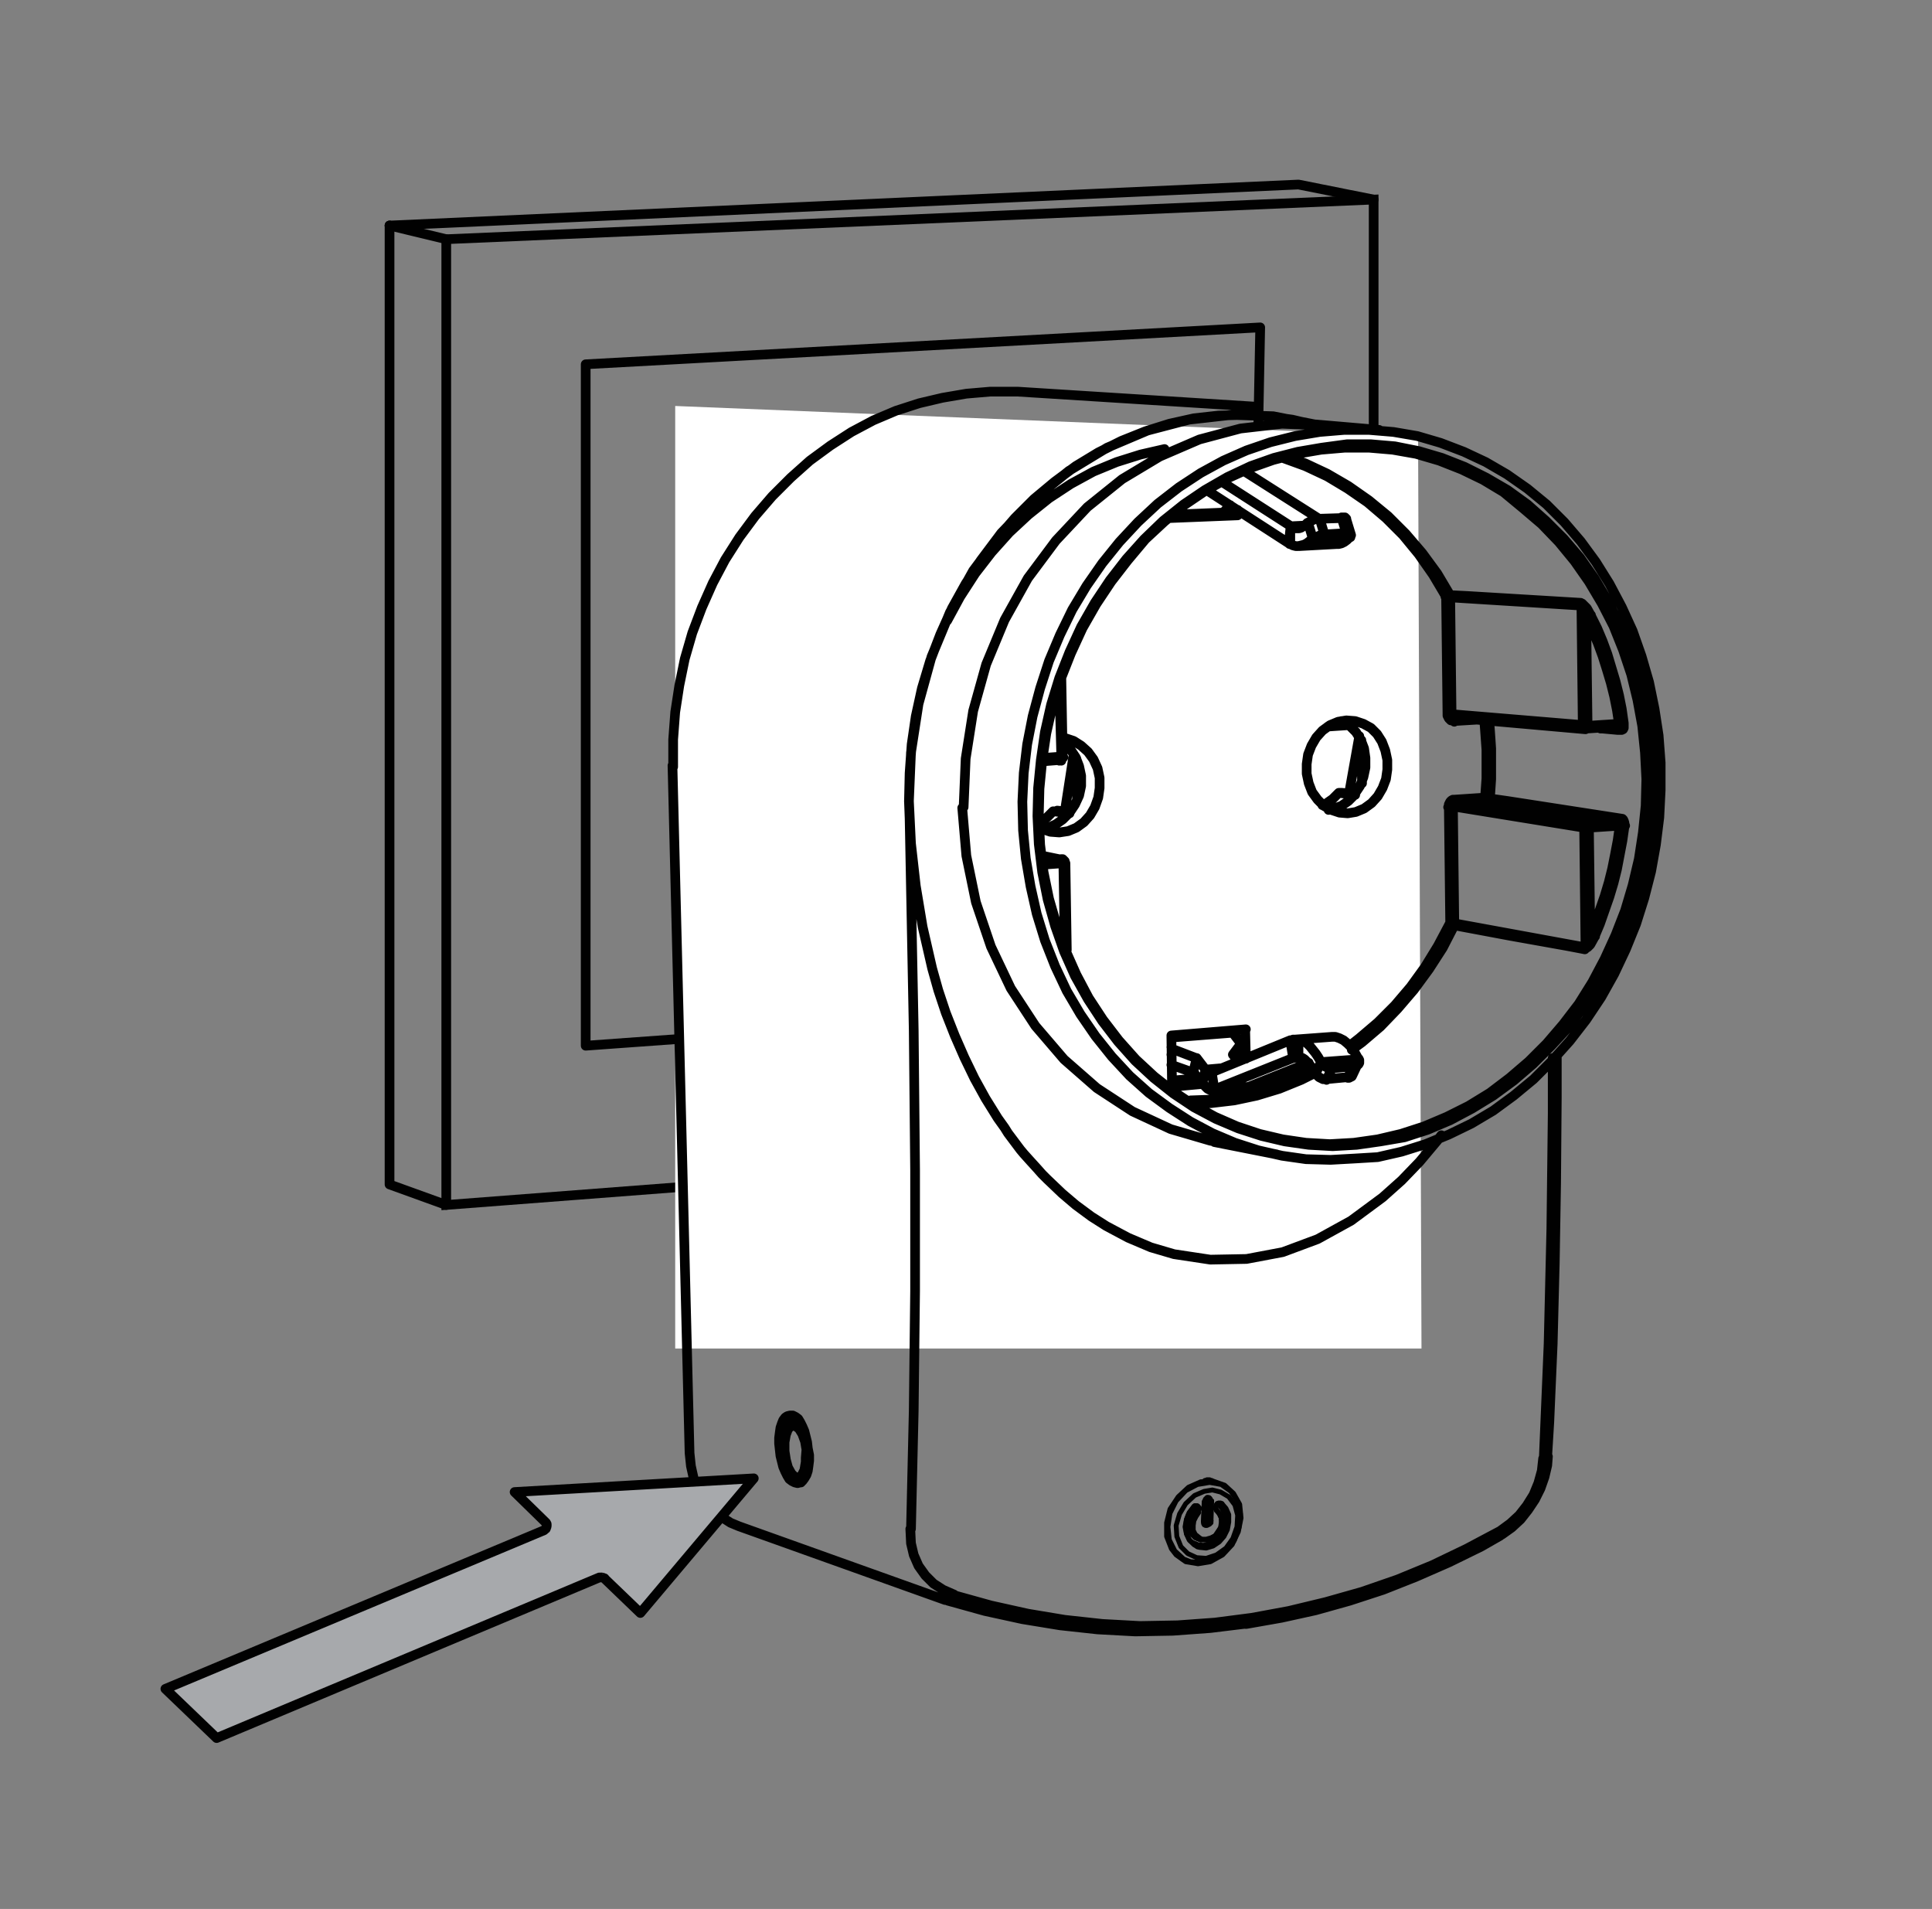 <?xml version="1.0" encoding="utf-8"?>
<!-- Generator: Adobe Illustrator 22.0.1, SVG Export Plug-In . SVG Version: 6.00 Build 0)  -->
<svg version="1.1" id="Layer_1" xmlns="http://www.w3.org/2000/svg" xmlns:xlink="http://www.w3.org/1999/xlink" x="0px" y="0px"
	 viewBox="0 0 282.7 279.3" style="enable-background:new 0 0 282.7 279.3;" xml:space="preserve">
<rect x="0" y="0" width="282.7" height="279.3" fill="#808080" stroke="none"/>
<style type="text/css">
	.st0{fill:none;stroke:#010101;stroke-width:0.709;stroke-linecap:round;stroke-linejoin:round;stroke-miterlimit:10;}
	.st1{fill:none;stroke:#010101;stroke-width:1.417;stroke-miterlimit:10;}
	.st2{fill:none;stroke:#010101;stroke-width:1.417;stroke-linecap:round;stroke-linejoin:round;stroke-miterlimit:10;}
	.st3{fill:#FFFFFF;}
	.st4{fill:#A7A9AC;stroke:#010101;stroke-width:1.417;stroke-linecap:round;stroke-linejoin:round;stroke-miterlimit:10;}
</style>
<line class="st0" x1="178.5" y1="220" x2="178.6" y2="220"/>
<polyline class="st0" points="176.6,222.4 176.6,222.5 176.5,222.7 176.4,222.8 176.3,222.8 176.2,222.8 "/>
<polyline class="st0" points="176.6,219.2 176.7,219.2 176.7,219.3 176.7,219.5 "/>
<polyline class="st0" points="176.6,219.1 176.7,219.1 176.8,219.2 176.9,219.3 176.9,219.5 "/>
<polyline class="st0" points="177,219.2 177.1,219.3 177.1,219.4 177.2,219.6 "/>
<polyline class="st0" points="174.9,221 174.4,221.6 174.1,222.3 174,223.1 174.1,223.9 174.4,224.5 174.9,225 175.4,225.2 "/>
<polyline class="st0" points="174.9,221 175,220.9 175.1,220.7 175,220.6 175,220.5 174.9,220.4 174.8,220.3 174.7,220.4 "/>
<polyline class="st0" points="175,221.1 174.6,221.7 174.3,222.4 174.1,223.1 174.2,223.9 174.5,224.5 175,224.9 175.5,225.2 "/>
<polyline class="st0" points="174.9,220.3 175,220.3 175.1,220.4 175.2,220.6 175.2,220.7 175.2,220.9 175,221.1 "/>
<polyline class="st0" points="175.3,221.2 174.7,222 174.5,222.6 174.4,223.3 174.5,224 174.7,224.5 175.3,225.1 175.7,225.2 "/>
<polyline class="st0" points="178.3,220 178.3,220 178.3,220 178.3,220 178.3,220 178.3,220 178.2,220 "/>
<polyline class="st0" points="178.2,220 178.8,220.7 179.2,221.6 179.2,222.5 179,223.5 178.6,224.5 177.9,225.3 177.1,225.8 
	176.1,226.1 175.2,226 175,225.9 "/>
<polyline class="st0" points="175.3,220.4 175.3,220.4 175.4,220.5 175.5,220.6 175.5,220.7 175.5,220.8 175.4,221 175.3,221.1 
	175.3,221.2 "/>
<polyline class="st0" points="178.8,220 179.4,220.7 179.8,221.6 179.8,222.7 179.6,223.8 179.1,224.8 178.4,225.6 177.5,226.2 
	176.5,226.5 175.5,226.4 175.2,226.3 "/>
<polyline class="st0" points="175.4,221.3 175,221.9 174.7,222.5 174.6,223.2 174.6,223.9 174.9,224.5 175.4,224.9 175.8,225.2 "/>
<polyline class="st0" points="176.8,222.4 176.8,222.4 176.8,222.4 176.7,222.4 176.7,222.4 176.7,222.4 176.7,222.4 176.7,222.4 
	176.6,222.4 "/>
<polyline class="st0" points="178,220.9 177.9,220.7 177.9,220.6 177.9,220.4 178,220.2 178.1,220 178.3,220 178.5,220 "/>
<polyline class="st0" points="176.8,222.4 176.8,222.6 176.7,222.8 176.5,222.9 176.3,223 176.2,222.9 176.2,222.9 "/>
<line class="st0" x1="176.7" y1="219.5" x2="176.6" y2="222.4"/>
<polyline class="st0" points="177,222.5 177,222.7 176.9,222.9 176.7,223 176.7,223 176.6,223 176.4,223 176.4,223 176.3,222.9 
	176.2,222.8 176.1,222.6 "/>
<line class="st0" x1="177" y1="222.5" x2="176.8" y2="222.4"/>
<line class="st0" x1="176.9" y1="219.5" x2="176.8" y2="222.4"/>
<polyline class="st0" points="176.9,219.5 176.9,219.5 176.9,219.5 176.9,219.5 176.8,219.5 176.8,219.5 176.8,219.5 176.8,219.5 
	176.7,219.5 "/>
<line class="st0" x1="177.2" y1="219.6" x2="177" y2="222.5"/>
<polyline class="st0" points="177.2,222.5 177.2,222.5 177.2,222.5 177.1,222.5 177.1,222.5 177.1,222.5 177.1,222.5 177.1,222.5 
	177,222.5 "/>
<line class="st0" x1="177.2" y1="219.6" x2="176.9" y2="219.5"/>
<line class="st0" x1="176.1" y1="222.6" x2="176.3" y2="219.7"/>
<polyline class="st0" points="174.9,221 174.9,221 174.9,221 175,221 175,221 175,221.1 175,221.1 175,221.1 175,221.1 "/>
<polyline class="st0" points="177.3,219.6 177.3,219.6 177.3,219.6 177.3,219.6 177.2,219.6 177.2,219.6 177.2,219.6 177.2,219.6 
	177.2,219.6 "/>
<polyline class="st0" points="176.3,219.7 176.3,219.5 176.4,219.3 176.6,219.2 176.7,219.2 176.7,219.1 176.9,219.1 177,219.2 "/>
<line class="st0" x1="175" y1="221.1" x2="175.3" y2="221.2"/>
<polyline class="st0" points="175.7,225.2 175.7,225.3 176.1,225.3 176.6,225.3 177.2,225.1 177.8,224.7 178,224.5 178.3,224.2 
	178.7,223.3 178.8,222.6 178.7,222.1 178.5,221.5 178,220.9 "/>
<line class="st0" x1="175" y1="225.9" x2="174.5" y2="225.7"/>
<polyline class="st0" points="174.8,220.5 174.8,220.4 174.9,220.4 175.1,220.3 175.2,220.3 175.3,220.4 "/>
<line class="st0" x1="178.4" y1="220" x2="178.6" y2="220"/>
<polyline class="st0" points="174.8,226 175.5,226.2 176.4,226.2 177.5,225.7 178.1,225.3 178.5,224.8 178.7,224.6 179,224.1 
	179.3,223.3 179.4,222.3 179.3,221.5 179.1,220.8 178.4,220 "/>
<polyline class="st0" points="178.6,220 179.4,221 179.6,221.6 179.7,222.4 179.6,223.3 179.3,224.2 178.7,225 177.9,225.7 
	177,226.2 175.9,226.3 174.9,226 174.1,225.4 173.6,224.4 173.5,223.3 173.6,222.4 173.9,221.6 174.5,220.7 174.7,220.5 
	174.7,220.5 174.8,220.5 174.8,220.5 174.8,220.5 "/>
<polyline class="st0" points="175.2,226.3 174.7,226 174,225.3 173.6,224.4 173.4,223.4 173.6,222.3 174,221.3 174.7,220.4 "/>
<polyline class="st0" points="175.8,225.2 175.9,225.2 176.5,225.2 177.2,225 177.8,224.7 178.2,224.1 178.6,223.5 178.7,222.8 
	178.7,222.1 178.4,221.5 178,221 "/>
<polyline class="st0" points="178,221 177.9,220.8 177.8,220.6 177.9,220.4 178,220.1 178.1,220 178.3,219.9 178.6,219.9 178.8,220 
	"/>
<polyline class="st0" points="177.2,222.5 177.2,222.8 177,223 176.8,223.1 176.6,223.2 176.4,223.2 176.2,223.1 176.1,222.9 
	176.1,222.6 "/>
<line class="st0" x1="176.1" y1="222.6" x2="176.2" y2="219.7"/>
<polyline class="st0" points="176.2,216.7 176.3,216.6 176.4,216.6 176.6,216.5 176.8,216.5 177,216.5 177.2,216.6 177.3,216.6 
	177.3,216.7 "/>
<line class="st0" x1="177.3" y1="219.6" x2="177.2" y2="222.5"/>
<polyline class="st0" points="177.4,218 178.6,218.3 179.8,219 180.7,220.2 181.1,221.7 181,223.4 180.4,225.1 179.4,226.5 
	178,227.5 176.5,228 175.1,227.9 173.8,227.3 172.8,226.3 172.2,224.8 172.1,223.2 172.6,221.5 173.5,220 174.8,218.8 176.2,218.2 
	177.4,218 "/>
<polyline class="st0" points="173.2,228.1 171.9,226.9 171.1,225.3 170.9,223.4 171.2,221.4 172.1,219.6 173.5,218.1 175.2,217.2 
	177,216.9 178.7,217.2 180.1,218.2 181.1,219.7 181.5,221.5 181.3,223.5 180.6,225.4 179.3,227 177.7,228.1 176,228.6 174.2,228.5 
	173.2,228.1 "/>
<polyline class="st0" points="172.1,227.5 173.5,228.5 175.3,228.8 177.1,228.5 178.9,227.5 180.3,226 181.2,224.1 181.6,222.1 
	181.4,220.1 180.5,218.5 179.2,217.3 177.5,216.7 175.7,216.8 173.9,217.6 172.4,219 171.2,220.8 170.7,222.8 170.7,224.8 
	171.4,226.6 172.1,227.5 "/>
<polyline class="st0" points="175.5,225.2 175.6,225.2 175.7,225.3 "/>
<line class="st0" x1="178.3" y1="217.1" x2="178.3" y2="217.1"/>
<line class="st0" x1="173" y1="228.1" x2="174" y2="228.5"/>
<polygon class="st1" points="65.3,176.3 65.3,35 201,29.2 201,165.9 "/>
<polyline class="st2" points="57,33 57,173.3 65.3,176.3 "/>
<polyline class="st2" points="201,29.2 190,27 57,33 "/>
<polygon class="st2" points="85.7,53.3 85.7,153 182.5,146 184.4,47.9 "/>
<polygon class="st3" points="208,197.3 98.8,197.3 98.8,59.4 207.5,63.8 "/>
<path class="st2" d="M171.4,151.8l8.9-0.7 M176.4,156.5l2.3-0.2 M171.7,75.3L179,75 M189.2,154.8l0.9-0.1 M188.9,77l2.1-0.1
	 M212.9,105L212.9,105L212.9,105l-0.1,0.1l0,0.1l0,0.1l0,0.1l0,0.1l0,0.1 M225.9,213.2l0.2,0l0.1,0l0.1,0l0.1-0.1l0-0.1v0
	 M219.5,224l0,0.2l0,0.2l0,0.1l0,0.1l0,0.1l-0.1,0 M237.2,106.8L237.2,106.8l0-0.2l0-0.1l-0.1-0.1l-0.1,0l-0.1,0l-0.1,0l0,0
	 M236.9,105.9l0,0.2l0,0.1l0,0.1l-0.1,0.1l0,0 M232.1,106.6L232.1,106.6L232.1,106.6l0.1-0.1l0-0.1l0-0.1l0-0.1l0-0.1l0-0.1
	 M232,106.6L232,106.6l-0.1,0l-0.1,0l-0.1-0.1l-0.1-0.1l0-0.1l0-0.1l0-0.1 M211.6,87.3l-1.9-3.2l-2.1-3l-2.3-2.8l-2.5-2.5l-2.7-2.3
	l-2.9-2l-3-1.8l-3.2-1.5l-3.3-1.2l-0.4-0.1 M197.5,153l1.4-1.1l2.7-2.3l2.5-2.5l2.3-2.7l2.1-2.9l1.9-3.1l1.7-3.2 M174.2,161l2.8-0.1
	l3.3-0.4l3.3-0.7l3.2-1l3.2-1.3l2-1 M217.3,116.7l0.1-1.4l0.1-1.4l0-1.4l0-1.4l0-1.4l-0.1-1.4l-0.1-1.4l-0.1-1.3 M216,105.3
	l-3.3,0.2 M225.9,213.2l0.7-16.6l0.4-16.8l0.2-16.9l0-8.1 M192.5,62.2l-3.4-0.8l-3.6-0.5l-3.6-0.2l-3.6,0.1l-3.6,0.4l-3.6,0.8
	l-3.5,1.1l-3.5,1.4l-3.4,1.7l-3.3,2l-3.1,2.3l-3,2.5l-2.8,2.8l-2.6,3l-2.4,3.2l-2.2,3.4l-2,3.6l-1.7,3.8l-1.5,3.9l-1.2,4l-0.9,4.1
	l-0.6,4.1l-0.3,4.2l-0.1,4.2 M133,117.2l0.3,6.2l0.7,6.2l1,6l1.4,6.1l0.9,3.2l1.1,3.3l1.3,3.3l1.4,3.2l1.5,3.1l1.6,2.9l1.8,2.9
	l0.5,0.7l0.5,0.7l0.5,0.8l0.6,0.8l0.6,0.8l0.6,0.8l0.5,0.6l0.9,1l1,1.1l0.8,0.9l0.7,0.7l2.2,2.1l2,1.7l2.3,1.7l2.2,1.4l3.2,1.7
	l3.3,1.4l3.4,1l5.3,0.8l5.3-0.1l5.3-1l5.1-1.9l4.9-2.7l4.6-3.4l2.8-2.5l2.6-2.7l2.6-3.1l0.6-0.8 M155.3,125.8L155.3,125.8l0.1,0
	 M155.8,126.3L155.8,126.3L155.8,126.3L155.8,126.3l-0.1,0l-0.1,0l-0.1,0 M192.4,62.1L192.4,62.1l-6.1-1.2l-6.1-0.2l-6.2,0.7
	l-6.1,1.6l-5.9,2.5l-5.6,3.4l-5.2,4.2l-4.7,4.9l-4.1,5.5l-3.4,6.1l-2.7,6.5l-1.9,6.9l-1.1,7.1l-0.3,7.1 M155.3,125.8l-2.8-0.6
	 M155.8,138.3l-0.2-11.9 M152.6,125.9l2.7-0.2 M155.5,126.3l-2.8,0.2 M155.3,110.8L155.3,110.8l0.2,0l0.1,0l0,0l0,0l0,0
	 M155.3,110.8l0,0.1l0,0.1l0,0.1l0,0.1l0,0.1l0,0l0,0l0,0 M152.6,110.9l2.7-0.2 M155.3,110.8L155,100 M237.2,106.8l-0.5,0l-2.2-0.2
	l-0.3,0 M217.9,105.4l0.1,1.2l0.1,1.4l0.1,1.5l0,1.5l0,1.5l0,1.5l-0.1,1.5l-0.1,1.5 M140.8,118.2l0.6,7l1.4,6.8l2.2,6.5l2.9,6.1
	l3.6,5.5l4.2,4.9l4.8,4.2l5.2,3.4l5.6,2.6l5.8,1.7l0.6,0.1 M192.5,62.2l-4.9-0.2l-6.1,0.7l-6,1.6l-5.8,2.5l-5.5,3.3l-5.1,4.1
	l-4.6,4.9l-4.1,5.5l-3.4,6.1l-2.7,6.5l-1.9,6.8l-1.1,7l-0.3,7.1 M115.7,208.3l0.3-0.4l0.5-0.2 M117.2,216.9l-0.6-0.4l0,0
	 M117.9,213.3l0,0.6l-0.2,1.2l-0.4,0.8l-0.5,0.3l-0.5-0.1l-0.5-0.5l-0.5-0.9l-0.3-1.1l-0.2-1.3v-1.3l0.2-1.1l0.3-0.8l0.5-0.5l0.5,0
	l0.6,0.4l0.5,0.8l0.4,1.1l0.2,1.2L117.9,213.3 M180.1,150.8L180.1,150.8l0.2,0.2 M181,154.8l-0.2,0.2 M181.5,152.7l-0.5,2.1
	 M174.5,156.9l-3.1-1.1 M171.6,153.5l-0.2,0.8 M175.9,158.6l-1.3-1.8 M175.1,154.8l-0.5,2.1 M180.4,154.3l0.8,1 M180.4,154.3
	l1.2-1.6 M180.3,151l1.3,1.7 M171.6,153.5l-0.2-0.3 M171.6,153.5l3.4,1.3 M176.4,156.5l-1.3-1.7 M182.7,159l0.1,0l0.2-0.1
	 M175.9,158.6l0.5-2.1 M177.7,159.4l-0.2,0.1l-0.2,0l-0.2,0l-0.2-0.1l-0.2-0.1l-0.2-0.2l-0.2-0.2l-0.2-0.3 M177.3,156.9l-0.1,0
	l-0.1,0l-0.1,0l-0.1,0l-0.1-0.1l-0.1-0.1l-0.1-0.1l-0.1-0.1 M179,75l-0.1,0.1l-0.1,0.1l-0.1,0.1 M180,73.9l-1,1.1 M183,158.9
	l8.5-3.4 M177.7,159.4l5.3-0.4 M188.8,152.2l-11.5,4.7 M177.3,156.9l0.4,2.5 M189.2,154.8l-11.5,4.6 M188.8,152.2l0.4,2.5
	 M190,154.7L190,154.7l-0.2,0l-0.1,0l-0.1,0l-0.1,0l-0.1,0l-0.1,0l-0.1,0 M197.9,157.3L197.9,157.3l-0.1,0.2l-0.2,0.1l-0.2,0.1
	l-0.2,0 M194,157.9l3.2-0.3 M197.2,157.7l0.8-1.7 M194.9,151.7l0.5,0l0.6,0.2l0.6,0.3l0.6,0.5l0.6,0.6l0.5,0.8l0.5,0.9 M189.9,152.1
	l-0.1,0l-0.1,0l-0.1,0l-0.1,0l-0.1,0l-0.1,0l-0.1,0l-0.1,0.1 M190,154.7l0-2.6 M192.4,157l-0.3-0.5l-0.3-0.5l-0.3-0.4l-0.3-0.3
	l-0.3-0.3l-0.3-0.2l-0.3-0.1l-0.3-0.1 M193.3,155.4l-0.4-0.7l-0.4-0.6l-0.4-0.5l-0.4-0.5l-0.4-0.4l-0.4-0.3l-0.5-0.2l-0.5-0.1
	 M193.3,155.4l-0.8,1.7 M194,157.9l-0.2,0l-0.2,0l-0.2-0.1l-0.2-0.1l-0.2-0.1l-0.2-0.2l-0.2-0.2l-0.1-0.2 M194.9,156.3l-0.8,1.7
	 M194.9,156.3l3.2-0.3 M198.1,156l0.2,0l0.2-0.1l0.2-0.1l0.1-0.1l0.1-0.2l0-0.2l0-0.2l-0.1-0.2 M193.3,155.4l5.4-0.4 M193.3,155.4
	l0.1,0.2l0.2,0.2l0.2,0.2l0.2,0.1l0.2,0.1l0.2,0.1l0.2,0l0.2,0 M193,75.9L182,68.9 M178.8,70.5l10.1,6.5 M176.7,71.8l11.9,7.7
	 M188.8,77.5l-0.2,1.9 M196.3,75.7l0.2,0l0.2,0l0.1,0l0.1,0.1l0.1,0.1l0,0 M197.5,78.6l-0.4,0.4l-0.4,0.3l-0.4,0.2l-0.4,0.1l-0.3,0
	 M188.6,79.5L188.6,79.5L188.6,79.5L188.6,79.5l0.1,0.1l0,0l0,0l0,0l0,0 M188.8,79.6l0-2.1 M188.8,79.6l0.4,0.2l0.4,0.1l0.4,0
	l0.4-0.1l0.4-0.1l0.4-0.2l0.4-0.3l0.4-0.4 M188.9,77l0.3,0.2l0.3,0.1l0.3,0l0.3,0l0.3-0.1l0.3-0.2l0.3-0.2l0.3-0.3 M188.9,77
	l-0.1,0.5 M197,78l-0.7-2.3 M193.1,75.9l3.2-0.1 M192.1,78.8l5.5-0.2 M197.5,78.6l0.1-0.1l0-0.1l0-0.1l-0.1-0.1l-0.1-0.1l-0.1,0
	l-0.2,0l-0.2,0 M193.8,78.2L197,78 M191.4,76.5l0.1-0.1l0.2-0.1l0.2-0.1l0.2-0.1l0.2-0.1l0.2-0.1l0.2,0l0.2,0 M191.4,76.5l0.7,2.3
	 M193.8,78.2l-0.2,0l-0.2,0l-0.2,0.1l-0.2,0.1l-0.2,0.1l-0.2,0.1l-0.2,0.1l-0.1,0.1 M193.1,75.9l0.7,2.3 M197.4,116.1l1.5-8.4
	 M155.8,118.8l1.3-8.4 M157.5,111l0.1,6 M197.3,106.1l-3,0.2 M199.2,108.3l0.1,6.3 M217.3,116.7L217.3,116.7l0.2,0l0.1,0l0.1,0
	l0.1,0l0.1,0l0.1,0l0.1,0 M217.3,116.7L217.3,116.7l0,0.2l0,0.1l0,0.1l0,0.1l0,0.1l0,0l0,0 M195.9,116l0.5,0 M198.3,116.2l-1.9-0.2
	 M212.2,135.1L212.2,135.1l0.2,0l0.1,0h0.1l0.1,0l0.1,0l0.1,0l0.1,0 M211.9,118.1L211.9,118.1l0.2,0l0.1,0h0.1l0.1,0l0.1,0l0.1,0
	l0.1,0 M212.8,117L212.8,117l0,0.2l0,0.1l0,0.1l0,0.1l0,0.1l0,0l0,0 M212.5,104.5L212.5,104.5l-0.1,0l-0.1,0l-0.1,0h-0.1l-0.1,0
	l-0.1,0l-0.1,0 M212.2,87.3L212.2,87.3l-0.1,0l-0.1,0h-0.1h-0.1l-0.1,0l-0.1,0l-0.1,0 M195.9,116l2.4,0.3 M193.5,117.8l0.5-0.2
	l1-0.7l0.9-0.9 M226.4,213L226.4,213 M196.3,105.5L196.3,105.5l1.2,0.7l0.9,0.9l0.7,1.1l0.5,1.3l0.2,1.4l0,1.4l-0.3,1.4l-0.5,1.3
	l-0.8,1.2 M198.2,116.3l-0.9,0.9l-1,0.7l-1.1,0.4l-0.8,0.2 M171.5,158.1l3.7-0.3 M154.2,118.7l0.6,0 M156.5,118.8l-1.8-0.2
	 M212.2,87.1L212.2,87.1l-0.1,0l-0.1,0l-0.1,0l-0.1,0l-0.1,0l-0.1,0l-0.1,0.1 M154.2,118.7l2.3,0.3 M152.2,120.3L152.2,120.3l1-0.7
	l0.9-0.9 M178.8,75.3l2.3,0.1 M178.7,75.3L178.7,75.3 M217.6,117.2L217.6,117.2l0.1,0l0.1,0l0.1-0.1l0.1-0.1l0-0.1l0-0.1l0-0.1
	 M212.8,135.4L212.8,135.4L212.8,135.4L212.8,135.4l0-0.1l0,0l0,0l0,0l0,0 M236.9,120.3L236.9,120.3l0.2,0l0.1,0l0.1-0.1l0.1-0.1
	l0-0.1l0-0.1l0-0.1 M182,237.6l-4.9,0.6l-5.5,0.4l-5.5,0.1l-5.5-0.3l-5.5-0.6l-5.5-0.9l-5.5-1.2l-5.4-1.5 M232,138.6L232,138.6
	L232,138.6l0,0.1l0,0l0,0l0,0l0,0l0,0 M236.8,106.4L236.8,106.4 M236.9,120.3l-19.3-3.1 M217.6,117.2l-4.5,0.3 M237,120.8l-4.5,0.3
	 M236.9,120.3L236.9,120.3l0.1,0.1l0,0.1l0,0.2l0,0.1 M232.2,120.6l4.7-0.3 M212.6,118.1l0.2,17.1 M212.8,135.1l19.1,3.5 M213,117.5
	l19.2,3.1 M212.6,118.1L212.6,118.1l0-0.2l0-0.1l0.1-0.1l0.1-0.1l0.1-0.1l0.1,0l0.1,0 M231.8,121.1l-19.1-3.1 M232,138.6l-0.2-17.5
	 M232.6,136.9l-0.3,1.1l-0.2,0.4l-0.1,0.1l0,0l0,0l0,0l0,0 M232.5,121.2l0.2,15.7 M231.8,121.1l0-0.1l0-0.1l0-0.1l0.1-0.1l0.1-0.1
	l0.1-0.1l0.1,0l0.1,0 M231.8,121.1L231.8,121.1l0.1,0l0.1,0l0.1,0h0.1l0.1,0l0.1,0l0.1,0 M232.2,120.6L232.2,120.6L232.2,120.6
	l0.1,0.1l0,0.1l0,0.1l0,0.1l0,0.1l0,0.1 M232.6,136.9L232.6,136.9l0.2,0.1l0.1,0l0.1,0l0.1,0l0.1,0l0.1,0l0.1,0 M237,120.8
	L237,120.8l0.2,0l0.1,0l0.1,0l0.1,0l0.1,0l0.1,0l0.1,0 M232.6,136.9l0.8-1.9l0.7-1.9l0.7-2l0.6-2l0.5-2l0.4-2l0.4-2.1l0.3-2.1
	 M155.4,108.6l0.2,0.1l1,0.9l0.8,1.2l0.5,1.3l0.3,1.4l0,1.5l-0.3,1.4l-0.6,1.3l-0.8,1.2 M156.4,119l-0.9,0.9l-1,0.7l-1.1,0.5l-1,0.2
	 M236.7,106.4L236.7,106.4 M212.9,105L212.9,105l-0.2,0l-0.1,0l-0.1-0.1l-0.1-0.1l0-0.1l0-0.1l0-0.1 M212.2,135.1L212.2,135.1
	l0.2,0.1l0.1,0l0.1,0l0.1,0l0.1,0l0.1,0l0.1,0 M232.3,106.2l4.6-0.3 M212.2,87.3l0.2,17.2 M212.5,104.5l19.2,1.6 M212.2,87.3
	L212.2,87.3L212.2,87.3L212.2,87.3l0-0.1l0,0l0,0l0,0l0,0 M231.4,88.6l-19.2-1.2 M231.6,106.2l-0.2-17.6 M232.3,106.2L232.3,106.2
	l-0.2,0l-0.1,0h-0.1l-0.1,0l-0.1,0l-0.1,0l-0.1,0 M232.1,90.3l0.2,15.8 M236.9,105.9l-0.3-2l-0.4-2l-0.5-2l-0.6-2l-0.6-1.9l-0.7-1.9
	l-0.8-1.9l-0.8-1.8 M237.6,105.8L237.6,105.8l-0.1,0l-0.1,0l-0.1,0l-0.1,0l-0.1,0l-0.1,0l-0.1,0 M100.9,212.6l0.2,1.9l0.4,1.8
	l0.7,1.7l0.9,1.5l1.1,1.3l1.3,1.1l1.4,0.9l1.2,0.5 M232.1,90.3l0-0.1l-0.3-0.9l-0.2-0.4l-0.1-0.2l-0.1-0.1l0,0l0,0 M232.8,90.1
	L232.8,90.1l-0.1,0l-0.1,0l-0.1,0l-0.1,0l-0.1,0l-0.1,0l-0.1,0.1 M231.4,88.6L231.4,88.6L231.4,88.6l0-0.1l0,0l0,0l0,0l0,0l0,0
	 M138.7,234.2l0.1,0l0.1,0l0.1-0.1l0.1-0.1l0.1-0.1l0.1-0.2l0.1-0.2l0.1-0.2 M138.7,234.2l-0.4-0.2 M175.9,158.6l-4.4,0.4
	 M171.4,151.5l0.1,7.5 M182.3,150.6l-10.9,0.9 M182.3,154.9l-0.1-4.2 M211.8,104.5l-0.2-17.2 M181.1,75.4l0-0.8 M171.1,75.8l10-0.4
	 M212.2,135.1l-0.2-17.1 M212.8,117l-0.2,0l-0.2,0.1l-0.1,0.1l-0.1,0.1l-0.1,0.2l-0.1,0.2l0,0.2l0,0.2 M212.8,117l4.5-0.3
	 M211.8,104.5l0,0.2l0.1,0.2l0.1,0.2l0.1,0.1l0.1,0.1l0.1,0.1l0.2,0l0.2,0 M152.3,121.2l0.2,0.1l1.2,0.4l1.3,0.1l1.3-0.2l1.2-0.5
	l1.1-0.8l0.9-1l0.7-1.2l0.5-1.4l0.2-1.4l0-1.5l-0.3-1.4l-0.6-1.3l-0.8-1.1l-1-0.9l-1.1-0.7l-1.2-0.4l-0.6-0.1 M197,105.4l-1.2,0.2
	l-1.2,0.5l-1.1,0.8l-0.9,1l-0.7,1.2l-0.5,1.3l-0.2,1.4l0,1.4l0.3,1.4l0.5,1.3l0.8,1.1l0.9,0.9l1.1,0.6l1.2,0.4l1.2,0.1l1.2-0.2
	l1.2-0.5l1.1-0.8l0.9-1l0.7-1.2l0.5-1.3l0.2-1.4l0-1.4l-0.3-1.4l-0.5-1.3l-0.7-1.1l-0.9-0.9l-1.1-0.6l-1.2-0.4L197,105.4
	 M148.9,57.3l-0.5,0l-3.5,0l-3.5,0.3l-3.5,0.6l-3.4,0.8l-3.4,1.1l-3.3,1.4l-3.2,1.7l-3.1,2l-3,2.2l-2.8,2.5l-2.7,2.7l-2.5,2.9
	l-2.3,3.1l-2.1,3.3l-1.8,3.4l-1.6,3.6l-1.4,3.7l-1.1,3.8l-0.8,3.9l-0.6,3.9l-0.3,4l0,4 M118.4,212.9l0,0.8l-0.1,0.8l-0.1,0.7
	l-0.2,0.6l-0.3,0.5l-0.3,0.4l-0.3,0.2l-0.4,0.1l-0.4-0.1l-0.4-0.2l-0.4-0.3l-0.3-0.5l-0.3-0.6l-0.3-0.7l-0.2-0.8l-0.2-0.8l-0.1-0.9
	l-0.1-0.9l0-0.8l0.1-0.8l0.1-0.7l0.2-0.6l0.2-0.5l0.3-0.4l0.3-0.2l0.4-0.1l0.4,0l0.4,0.2l0.4,0.3l0.3,0.5l0.3,0.6l0.3,0.7l0.2,0.8
	l0.2,0.8l0.1,0.9L118.4,212.9 M98.4,112l2.5,100.6 M133,117.2l0.1,2.6l0.2,10.3l0.4,20.6l0.2,20.5l0,17.7l-0.2,17.5l-0.4,17.3
	 M133.2,223.7l0.1,2.1l0.4,1.7l0.7,1.6l1,1.4l1.2,1.2l1.4,0.9l1.6,0.7 M139.6,233.4l5.4,1.5l5.4,1.2l5.4,0.9l5.5,0.6l5.5,0.3
	l5.5-0.1l5.5-0.4l5.4-0.7l5.4-1l5.4-1.3l5.3-1.5l5.2-1.8l5.1-2.1l5-2.4l4.9-2.6 M219.5,224l1.5-1.1l1.3-1.2l1.1-1.4l1-1.6l0.7-1.7
	l0.5-1.8l0.2-1.8 M155.3,125.8L155.3,125.8L155.3,125.8l0.1,0.1l0,0.1l0,0.1l0,0.1l0,0.1l0,0.1 M138.6,90.8l1.9-3.5l2.2-3.4l2.4-3.1
	l2.6-2.9l2.8-2.6l3-2.4l3.2-2.1l3.3-1.8l3.4-1.4l3.5-1.1l3.5-0.8 M188.3,66.8l2.7,1l3.2,1.5l3.1,1.8l3,2.1l2.8,2.3l2.6,2.6l2.4,2.8
	l2.2,3l1.9,3.2 M212.2,87.1l0.5,0l2,0.1l8.3,0.5l8.3,0.5 M231.4,88.3l0.1,0l0.1,0.1l0.2,0.2l0.4,0.4l0.5,0.9l0.1,0.1 M232.8,90.1
	l0.9,1.8l0.8,1.9l0.7,1.9l0.6,2l0.6,2l0.5,2l0.4,2l0.3,2.1 M237.2,106.8l0.1,0l0.2-0.1l0.1-0.2l0-0.3l0-0.3 M218,116.8l0.5,0.1
	l2.1,0.3l8.4,1.3l8.4,1.3 M237.7,120.9l0-0.2l0-0.3l-0.1-0.3l-0.1-0.2l-0.2-0.1 M237.7,120.9l-0.3,2.1l-0.4,2.1l-0.4,2.1l-0.5,2
	l-0.6,2l-0.7,2l-0.7,2l-0.8,1.9 M233.3,137.1l-0.1,0.2l-0.5,0.9l-0.4,0.4l-0.2,0.1l-0.2,0.1l-0.1,0 M231.9,138.9l-0.5-0.1l-2.1-0.4
	l-8.4-1.5l-8-1.5 M192.4,157l-2,1l-3.2,1.3l-3.3,1l-3.3,0.7l-3.4,0.4l-2.2,0.1 M212.8,135.4l-1.7,3.3l-2,3.1l-2.2,3l-2.4,2.8
	l-2.5,2.6l-2.7,2.3l-1.5,1.1 M196.8,65.5l-3.5,0.3l-3.5,0.6l-3.5,0.9l-3.4,1.2l-3.3,1.5l-3.2,1.8l-3.1,2.1l-2.9,2.4l-2.8,2.6L165,82
	l-2.4,3.1l-2.2,3.3l-2,3.5l-1.7,3.7l-1.5,3.8l-1.2,3.9l-0.9,4l-0.6,4l-0.4,4.1l-0.1,4.1l0.2,4.1l0.5,4l0.8,3.9l1.1,3.8l1.3,3.7
	l1.6,3.6l1.8,3.4l2.1,3.2l2.3,3l2.5,2.8l2.7,2.5l2.8,2.2l3,2l3.1,1.7l3.2,1.4l3.3,1.1l3.4,0.8l3.4,0.5l3.5,0.2l3.5-0.2l3.5-0.5
	l3.4-0.8l3.4-1.1l3.3-1.4l3.2-1.6l3.1-1.9l2.9-2.2l2.8-2.4l2.6-2.6l2.4-2.8l2.3-3l2-3.2l1.8-3.4l1.6-3.5l1.4-3.6l1.1-3.7l0.9-3.8
	l0.6-3.9l0.4-3.9l0.1-3.9l-0.2-3.9l-0.4-3.9l-0.7-3.8l-0.9-3.7l-1.2-3.6l-1.4-3.5l-1.7-3.3l-1.9-3.2l-2.1-3l-2.3-2.8l-2.5-2.6
	l-2.7-2.3L220,72l-3-1.8l-3.1-1.5l-3.3-1.3l-3.4-1l-3.4-0.6l-3.5-0.3L196.8,65.5 M197.1,65l3.5,0l3.5,0.3l3.5,0.7l3.4,1l3.3,1.3
	l3.2,1.6l3.1,1.8l2.9,2.1l2.7,2.4l2.6,2.6l2.4,2.8l2.1,3l1.9,3.2l1.7,3.4l1.5,3.5l1.2,3.7l1,3.8l0.7,3.8l0.4,3.9l0.2,3.9l-0.1,3.9
	l-0.4,3.9l-0.6,3.9l-0.9,3.9l-1.1,3.8l-1.4,3.7l-1.6,3.6l-1.9,3.4l-2.1,3.3l-2.3,3.1L227,153l-2.7,2.7l-2.8,2.4l-3,2.2l-3.1,1.9
	l-3.2,1.7l-3.3,1.4l-3.4,1.1L202,167l-3.5,0.5l-3.5,0.2l-3.5-0.2L188,167l-3.4-0.8l-3.4-1.1l-3.3-1.4l-3.2-1.7l-3-2l-2.9-2.3
	l-2.7-2.5l-2.5-2.8l-2.3-3l-2.1-3.2l-1.9-3.4l-1.6-3.6l-1.3-3.7l-1.1-3.9l-0.8-4l-0.5-4.1l-0.2-4.1l0.1-4.1l0.4-4.1l0.6-4.1l0.9-4
	l1.2-3.9l1.5-3.8l1.7-3.7l2-3.5l2.2-3.3l2.4-3.1l2.6-2.9l2.8-2.7l3-2.4l3.1-2.1l3.3-1.9l3.4-1.6l3.4-1.2l3.5-0.9l3.5-0.6L197.1,65
	 M177.7,167.1l0.3,0 M198.3,169.5l-3.6,0.2l-3.6-0.1l-3.5-0.5l-3.5-0.8l-3.4-1.1l-3.3-1.4l-3.2-1.7l-3.1-2l-3-2.2l-2.8-2.5l-2.6-2.8
	l-2.4-3l-2.2-3.2l-2-3.4l-1.7-3.6l-1.5-3.8l-1.2-3.9l-0.9-4l-0.7-4.1l-0.4-4.1l-0.1-4.2l0.2-4.2l0.5-4.2l0.8-4.1l1.1-4.1l1.3-4
	l1.6-3.8l1.8-3.7l2.1-3.5l2.3-3.3l2.5-3.1l2.7-2.9l2.9-2.7l3.1-2.4l3.2-2.1l3.3-1.8l3.4-1.5l3.5-1.2l3.6-0.9l3.6-0.6l3.6-0.3l3.6,0
	l3.6,0.3l3.5,0.6l3.4,1l3.4,1.3l3.2,1.5l3.1,1.8l3,2.1l2.8,2.3l2.6,2.6l2.4,2.8l2.2,3l2,3.2l1.8,3.4l1.6,3.5l1.3,3.7l1.1,3.8
	l0.8,3.9l0.6,3.9l0.3,4l0,4l-0.2,4l-0.5,4l-0.7,3.9l-1,3.9l-1.2,3.8l-1.5,3.7l-1.7,3.6l-1.9,3.4l-2.2,3.3l-2.4,3.1l-2.6,2.9
	l-2.7,2.7l-2.9,2.4l-3,2.2l-3.2,1.9l-3.3,1.6l-3.4,1.4l-3.5,1.1l-3.5,0.8L198.3,169.5 M116.6,207.6L116.6,207.6 M115.7,208.2
	l-0.3,0.4l-0.3,0.4 M115.9,215.8l0.3,0.3l0.3,0.3 M177.3,159.5l5.3-0.4 M197.9,157.3l0.8-1.7 M194.9,151.7l-5.4,0.4 M197.7,78.3
	L197,76 M190.1,79.9l5.5-0.3 M219.4,224.7l0.4-0.2l1.4-1l1.3-1.2l1.1-1.4l1-1.5l0.8-1.6l0.6-1.7l0.4-1.7l0.1-1.3 M226.4,213l0.3-4.9
	l0.5-11.5l0.3-11.7l0.2-11.8l0.1-12.6l0-6.1 M182.2,237.6l0.2,0l5.1-0.9l5-1.1l5-1.4l4.9-1.6l4.8-1.9l4.8-2.1l4.7-2.3l2.8-1.6
	 M232.1,106.6l4.7-0.3 M212.8,105l19.2,1.7 M232,106.6L232,106.6L232,106.6L232,106.6L232,106.6L232,106.6L232,106.6L232,106.6
	L232,106.6 M108.1,223.3l30.2,10.8 M183.7,59.5l-34.8-2.2 M155.4,125.8l-2.9-0.6 M156.1,139l-0.2-12.7 M155.8,126.3L155.8,126.3
	l0-0.2l0-0.1l-0.1-0.1l-0.1-0.1l-0.1-0.1l-0.1,0l-0.1,0 M192.5,62.2l-0.8-0.1l-0.5,0l-0.1,0 M155,111.3L155,111.3l0.2-0.1l0.1-0.1
	l0.1-0.1l0.1-0.1l0-0.1l0-0.1l0-0.1 M155.5,110.7l-0.2-11.5 M152.5,111.4l2.5-0.2 M201.8,62.9l-9.3-0.8 M177.7,167.1l9.1,1.8"/>
<line class="st2" x1="57" y1="33" x2="65.3" y2="35"/>
<path class="st4" d="M87.8,230.8c0.1,0,0.2,0,0.3,0c0.1,0,0.2,0.1,0.3,0.1c0,0,0.1,0,0.1,0.1l5.2,5l16.6-19.7l-35,2l4.5,4.4
	c0,0,0.1,0.1,0.1,0.1c0,0.1,0.1,0.1,0.1,0.2c0,0.1,0,0.1,0,0.2c0,0,0,0.1,0,0.1c0,0.1-0.1,0.2-0.1,0.3c0,0.1-0.1,0.1-0.2,0.2
	c0,0-0.1,0.1-0.1,0.1l-55.4,23.2l7.5,7.2l56-23.5C87.7,230.8,87.7,230.8,87.8,230.8z"/>
</svg>
